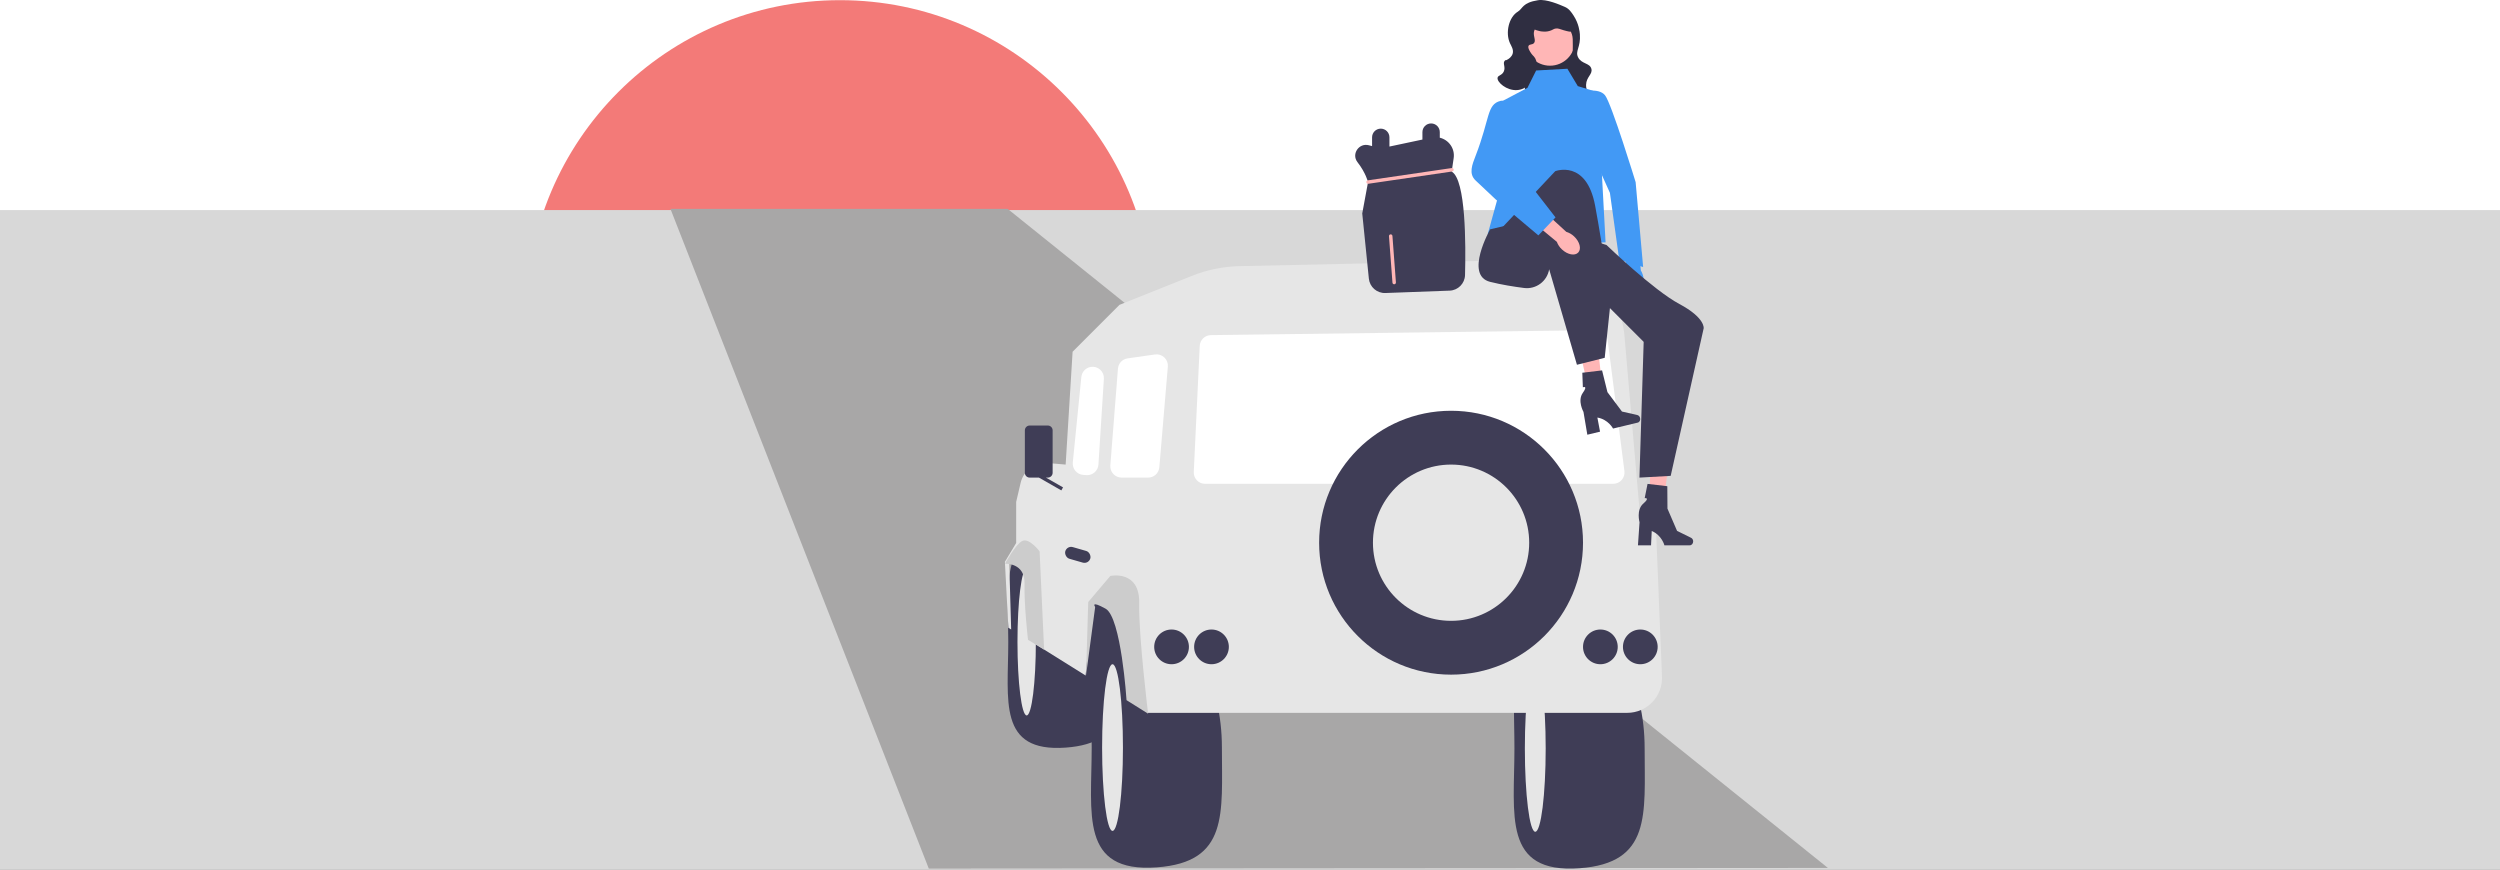 <?xml version="1.0" encoding="UTF-8"?>
<svg width="1440px" height="501px" viewBox="0 0 1440 501" version="1.1" xmlns="http://www.w3.org/2000/svg" xmlns:xlink="http://www.w3.org/1999/xlink">
    <rect x="0" y="0" width="1440" height="501" fill="#808080" stroke="none"/>
    <title>Group 4</title>
    <g id="Blog-posts" stroke="none" stroke-width="1" fill="none" fill-rule="evenodd">
        <g id="Journey-of-a-Junior-Software-Engineer" transform="translate(0, -1079)">
            <g id="Group-4" transform="translate(0, 1079)">
                <g id="Group-2">
                    <g id="Rectangle-2" fill="#FFFFFF">
                        <rect id="Rectangle" x="0" y="0" width="1440" height="500"></rect>
                    </g>
                    <circle id="Oval" fill="#F37A78" fill-rule="nonzero" cx="483.815" cy="180.6" r="180.5"></circle>
                    <rect id="Rectangle" fill="#D8D8D8" x="0" y="121" width="1440" height="380"></rect>
                </g>
                <g id="Group-3" transform="translate(386.175, 0)">
                    <polygon id="Rectangle" fill="#A8A7A7" points="-5.6074783e-13 120.312 194.231 120.312 666.698 499.932 148.815 500.312"></polygon>
                    <g id="undraw_trip_re_f724" transform="translate(192.641, 0)" fill-rule="nonzero">
                        <path d="M368.5,431.1 C368.5,469.208 372.5,497.1 331,500.1 C286.437,503.322 293.5,469.208 293.5,431.1 C293.5,392.993 287.5,355.1 331,362.1 C351.448,365.391 368.5,392.993 368.5,431.1 Z" id="Path" fill="#3F3D56"></path>
                        <ellipse id="Oval" fill="#E6E6E6" cx="305.5" cy="431.1" rx="6" ry="48"></ellipse>
                        <path d="M68.138,369.734 C68.138,403.363 71.668,427.978 35.045,430.625 C-4.281,433.468 1.952,403.363 1.952,369.734 C1.952,336.105 -3.343,302.665 35.045,308.843 C53.09,311.746 68.138,336.105 68.138,369.734 Z" id="Path" fill="#3F3D56"></path>
                        <ellipse id="Oval" fill="#E6E6E6" cx="12.542" cy="369.734" rx="5.295" ry="42.359"></ellipse>
                        <path d="M125,430.6 C125,468.708 129,496.6 87.5,499.6 C42.937,502.822 50,468.708 50,430.6 C50,392.493 44,354.6 87.5,361.6 C107.948,364.891 125,392.493 125,430.6 Z" id="Path" fill="#3F3D56"></path>
                        <ellipse id="Oval" fill="#E6E6E6" cx="62" cy="430.6" rx="6" ry="48"></ellipse>
                        <path d="M6.5,289.1 L6.5,312.754 L0,323.6 L2,361.6 L3.618,362.6 L2.5,324.1 C13.893,319.859 17.619,327.672 16.5,343.1 L14.5,369.1 L46.5,389.1 L50.5,348.1 L65.5,341.1 L82,410.6 L358.448,410.6 C369.844,410.6 378.95,401.118 378.489,389.731 L375,303.6 L365.587,294.187 L356.866,193.322 C354.692,168.169 333.363,149.024 308.122,149.568 L135.188,153.295 C125.806,153.497 116.537,155.386 107.824,158.871 L66,175.6 L39.004,202.597 L35,267.6 L24.793,266.713 C17.45,266.074 10.753,270.927 9.074,278.103 L6.5,289.1 L6.5,289.1 Z" id="Path" fill="#E6E6E6"></path>
                        <circle id="Oval" fill="#3F3D56" cx="96" cy="372.6" r="10"></circle>
                        <circle id="Oval" fill="#3F3D56" cx="119" cy="372.6" r="10"></circle>
                        <circle id="Oval" fill="#3F3D56" cx="343" cy="372.6" r="10"></circle>
                        <circle id="Oval" fill="#3F3D56" cx="366" cy="372.6" r="10"></circle>
                        <path d="M350.395,278.672 L115.301,278.672 C113.503,278.672 111.831,277.956 110.59,276.655 C109.35,275.354 108.713,273.649 108.798,271.854 L112.233,199.229 C112.396,195.796 115.215,193.071 118.652,193.027 L340.636,190.169 C343.914,190.139 346.756,192.569 347.177,195.851 L356.852,271.334 C357.09,273.188 356.518,275.057 355.282,276.462 C354.046,277.866 352.265,278.672 350.395,278.672 L350.395,278.672 Z" id="Path" fill="#FFFFFF"></path>
                        <path d="M82.477,275.1 L67.223,275.1 C65.413,275.1 63.67,274.339 62.442,273.01 C61.214,271.681 60.591,269.884 60.733,268.079 L65.124,212.358 C65.364,209.299 67.654,206.858 70.692,206.425 L86.455,204.173 C88.429,203.892 90.394,204.515 91.844,205.884 C93.295,207.254 94.03,209.179 93.862,211.166 L88.963,269.139 C88.676,272.537 85.887,275.1 82.477,275.1 L82.477,275.1 Z" id="Path" fill="#FFFFFF"></path>
                        <path d="M47.397,273.684 C47.24,273.684 47.081,273.679 46.922,273.668 L45.131,273.54 C43.362,273.413 41.758,272.597 40.616,271.24 C39.473,269.883 38.941,268.164 39.118,266.398 L44.045,217.125 C44.337,214.208 46.56,211.834 49.453,211.351 C51.424,211.02 53.404,211.602 54.886,212.942 C56.369,214.28 57.146,216.191 57.02,218.184 L53.883,267.587 C53.772,269.332 52.986,270.927 51.668,272.077 C50.472,273.123 48.97,273.684 47.397,273.684 L47.397,273.684 Z" id="Path" fill="#FFFFFF"></path>
                        <path d="M22.594,374.214 L20,317.6 C20,317.6 14,309.6 10,311.6 C6,313.6 0.059,324.723 0.059,324.723 C0.059,324.723 11.653,323.963 11.327,336.282 C11,348.6 13.313,368.53 13.313,368.53 L22.594,374.214 L22.594,374.214 Z" id="Path" fill="#CCCCCC"></path>
                        <path d="M46.744,389.006 L48,346.77 L60.72,331.746 C60.72,331.746 77.72,328.073 77.36,347.337 C77,366.6 82.5,411.1 82.5,411.1 L70.069,403.293 C70.069,403.293 67,355.6 58,350.6 C49,345.6 52,349.6 52,349.6 L46.744,389.006 L46.744,389.006 Z" id="Path" fill="#CCCCCC"></path>
                        <path d="M33.496,280.732 L23.64,275.1 L24.717,275.1 C26.254,275.1 27.5,273.854 27.5,272.317 L27.5,247.884 C27.5,246.347 26.254,245.1 24.717,245.1 L14.283,245.1 C12.746,245.1 11.5,246.347 11.5,247.884 L11.5,272.317 C11.5,273.854 12.746,275.1 14.283,275.1 L19.61,275.1 L32.504,282.469 L33.496,280.732 L33.496,280.732 Z" id="Path" fill="#3F3D56"></path>
                        <rect id="Rectangle" fill="#3F3D56" transform="translate(42, 319.6) rotate(16.043) translate(-42, -319.6) " x="34.5" y="316.1" width="15" height="7" rx="3.5"></rect>
                        <circle id="Oval" fill="#3F3D56" cx="257" cy="312.6" r="76"></circle>
                        <circle id="Oval" fill="#E6E6E6" cx="257" cy="312.6" r="45"></circle>
                        <g id="Group" transform="translate(332.243, 52.173)" fill="#4299F5">
                            <path d="M25.448,109.494 C25.831,113.93 28.43,117.329 31.253,117.085 C34.076,116.841 36.054,113.048 35.671,108.61 C35.542,106.835 34.99,105.117 34.061,103.599 L32.203,84.822 L23.411,85.882 L26.176,104.28 C25.52,105.935 25.271,107.723 25.448,109.494 L25.448,109.494 Z" id="b-58"></path>
                            <path d="M0,0.801 C0,0.801 9.702,-1.931 13.431,2.696 C17.16,7.322 31.071,52.759 31.071,52.759 L35.39,101.661 L21.617,97.493 L16.257,58.927 L7.257,38.927 L0,0.801 L0,0.801 Z" id="Path"></path>
                        </g>
                        <g id="Group" transform="translate(283.759, 0)">
                            <rect id="Rectangle" fill="#2F2E41" x="15.749" y="23.558" width="29.568" height="28.039"></rect>
                            <circle id="Oval" fill="#FFB6B6" cx="30.22" cy="23.426" r="14.417"></circle>
                            <path d="M23.396,0.107 C14.182,1.534 14.621,4.957 11.671,6.735 C6.473,9.866 4.422,18.908 7.167,24.875 C7.901,26.47 9.447,28.644 8.697,30.993 C8.12,32.795 6.46,33.859 6.148,34.052 C3.595,35.628 5.262,33.753 4.108,35.071 C2.835,36.527 4.808,38.582 3.599,41.189 C2.527,43.499 0.317,43.304 0.03,44.757 C-0.464,47.259 5.208,52.29 11.246,51.894 C16.621,51.542 20.614,46.998 21.951,42.718 C22.847,39.851 23.233,34.92 20.932,32.522 C20.609,32.186 19.726,31.371 18.892,29.973 C18.233,28.867 17.364,27.41 17.873,26.405 C18.415,25.333 19.953,25.897 20.932,24.875 C22.259,23.489 20.682,21.148 20.932,18.758 C21.355,14.711 27.088,9.844 33.167,10.601 C40.062,11.46 42.591,18.958 42.853,19.777 C43.395,21.476 43.384,23.119 43.362,26.405 C43.331,31.12 43.312,34.076 41.833,37.11 C39.706,41.475 36.996,41.003 36.225,44.247 C35.024,49.306 40.677,54.386 41.323,54.953 C46.117,59.155 53.357,60.419 54.578,58.522 C55.678,56.812 50.849,54.152 51.009,48.836 C51.148,44.228 54.877,42.823 54.068,39.659 C53.178,36.176 48.428,36.971 46.421,33.032 C44.548,29.355 48,27.316 47.441,19.777 C47.322,18.183 46.822,13.606 43.872,9.072 C42.573,7.074 41.251,5.042 38.774,3.974 C36.001,2.777 28.27,-0.647 23.396,0.107 L23.396,0.107 Z" id="Path" fill="#2F2E41"></path>
                            <path d="M17.278,12.852 C17.652,16.009 22.393,17.556 24.416,17.95 C25.272,18.117 28.167,18.681 31.043,17.44 C32.106,16.982 32.493,16.567 33.592,16.421 C35.079,16.223 35.829,16.789 38.18,17.44 C40.794,18.165 42.101,18.528 42.768,17.95 C43.858,17.006 43.021,13.918 41.749,11.833 C39.396,7.976 35.09,6.782 33.082,6.225 C30.788,5.589 26.132,4.297 21.867,6.735 C21.296,7.061 16.898,9.645 17.278,12.852 L17.278,12.852 Z" id="Path" fill="#2F2E41"></path>
                        </g>
                        <g id="Group" transform="translate(364.646, 263.358)">
                            <polygon id="Path" fill="#FFB6B6" points="6.567 33.141 13.925 33.314 18.027 0.257 7.168 0"></polygon>
                            <path d="M31.812,48.492 L31.812,48.492 C31.812,49.735 30.93,50.743 29.842,50.743 L15.236,50.743 C15.236,50.743 13.799,44.965 7.939,42.479 L7.534,50.743 L0,50.743 L0.913,37.455 C0.913,37.455 -1.103,30.346 3.083,26.712 C7.269,23.078 3.879,23.584 3.879,23.584 L5.525,15.36 L16.91,16.698 L16.994,29.609 L22.519,42.423 L30.623,46.426 C31.345,46.783 31.812,47.595 31.812,48.492 L31.812,48.492 L31.812,48.492 Z" id="Path" fill="#3F3D56"></path>
                        </g>
                        <g id="Group" transform="translate(330.607, 197.1)">
                            <polygon id="Path" fill="#FFB6B6" points="7.152 34.651 14.348 33.102 10.619 0 0 2.285"></polygon>
                            <path d="M35.283,43.684 L35.283,43.684 C35.574,44.893 34.951,46.079 33.893,46.333 L19.691,49.742 C19.691,49.742 16.945,44.46 10.666,43.41 L12.202,51.54 L4.876,53.299 L2.662,40.165 C2.662,40.165 -0.958,33.723 2.264,29.212 C5.486,24.702 2.307,25.985 2.307,25.985 L1.988,17.604 L13.372,16.248 L16.467,28.782 L24.831,39.952 L33.646,41.953 C34.43,42.131 35.074,42.812 35.283,43.684 L35.283,43.684 L35.283,43.684 Z" id="Path" fill="#3F3D56"></path>
                        </g>
                        <polygon id="Path" fill="#4299F5" points="324 39.6 306 40.6 301 50.6 282 60.6 285 109.911 278.145 134.714 279 141.6 346 139.6 342 65.6 343 53.6 330 49.6"></polygon>
                        <path d="M279.5,132.1 C279.5,132.1 264.5,158.604 279.5,162.352 C286.173,164.02 293.242,165.143 299.033,165.877 C305.968,166.755 312.351,161.995 313.5,155.1 L313.5,155.1 L329.5,210.1 L345.5,206.1 L348.5,177.471 L367.941,196.911 L365.5,275.1 L383.5,274.1 L402.5,189.1 C402.5,189.1 403.5,183.1 388.5,175.1 C373.5,167.1 346.5,141.1 346.5,141.1 L300.5,127.1 L279.5,132.1 L279.5,132.1 Z" id="Path" fill="#3F3D56"></path>
                        <path d="M311,149.6 L285,132.6 L317,98.6 C317,98.6 335,91.6 340,118.6 C345,145.6 348,169.6 348,169.6 L311,149.6 Z" id="Path" fill="#3F3D56"></path>
                        <g id="Group" transform="translate(201.778, 71.1)">
                            <path d="M55.577,27.748 L56.716,20 C57.547,14.353 53.801,9.425 48.722,8.212 L48.722,5 C48.722,2.239 46.483,0 43.722,0 C40.96,0 38.722,2.239 38.722,5 L38.722,9.285 L19.722,13.315 L19.722,8 C19.722,5.239 17.483,3 14.722,3 C11.96,3 9.722,5.239 9.722,8 L9.722,13.052 L7.833,12.559 C2.192,11.087 -2.264,17.559 1.244,22.215 C1.29,22.275 1.336,22.335 1.383,22.396 C6.066,28.417 7.404,33.77 7.404,33.77 L4.059,51.835 L7.869,89.392 C8.36,94.233 12.526,97.86 17.388,97.68 L54.381,96.31 C59.24,96.13 63.129,92.212 63.261,87.352 C63.733,70.042 63.787,32.366 55.577,27.748 L55.577,27.748 Z" id="Path" fill="#3F3D56"></path>
                            <path d="M22.457,92.644 C21.939,92.644 21.5,92.244 21.461,91.719 L19.454,64.956 C19.412,64.405 19.825,63.925 20.376,63.884 C20.922,63.841 21.407,64.256 21.448,64.807 L23.455,91.569 C23.497,92.12 23.084,92.6 22.533,92.641 C22.507,92.643 22.482,92.644 22.457,92.644 L22.457,92.644 Z" id="Path" fill="#FFB6B6"></path>
                            <path d="M7.402,34.77 C6.915,34.77 6.487,34.412 6.415,33.915 C6.335,33.369 6.712,32.861 7.259,32.781 L55.588,25.698 C56.134,25.619 56.642,25.996 56.722,26.542 C56.802,27.088 56.424,27.596 55.878,27.676 L7.549,34.759 C7.5,34.767 7.451,34.77 7.402,34.77 L7.402,34.77 Z" id="Path" fill="#FFB6B6"></path>
                        </g>
                        <path d="M320.86,143.671 C324.103,146.722 328.307,147.521 330.248,145.457 C332.189,143.393 331.134,139.247 327.889,136.195 C326.609,134.958 325.052,134.046 323.348,133.534 L309.443,120.78 L303.597,127.433 L317.926,139.3 C318.541,140.97 319.547,142.469 320.86,143.671 L320.86,143.671 Z" id="c-59" fill="#FFB6B6"></path>
                        <path d="M285.5,58.1 C277.5,60.1 279.5,68.1 271.225,89.497 C269.152,94.855 266.976,100.048 271.158,103.987 L282.69,114.848 L307.274,135.576 L317.164,125.223 L297.516,99.886 L308.961,77.592 C308.961,77.592 292.008,56.473 285.5,58.1 Z" id="Path" fill="#4299F5"></path>
                    </g>
                </g>
            </g>
        </g>
    </g>
</svg>